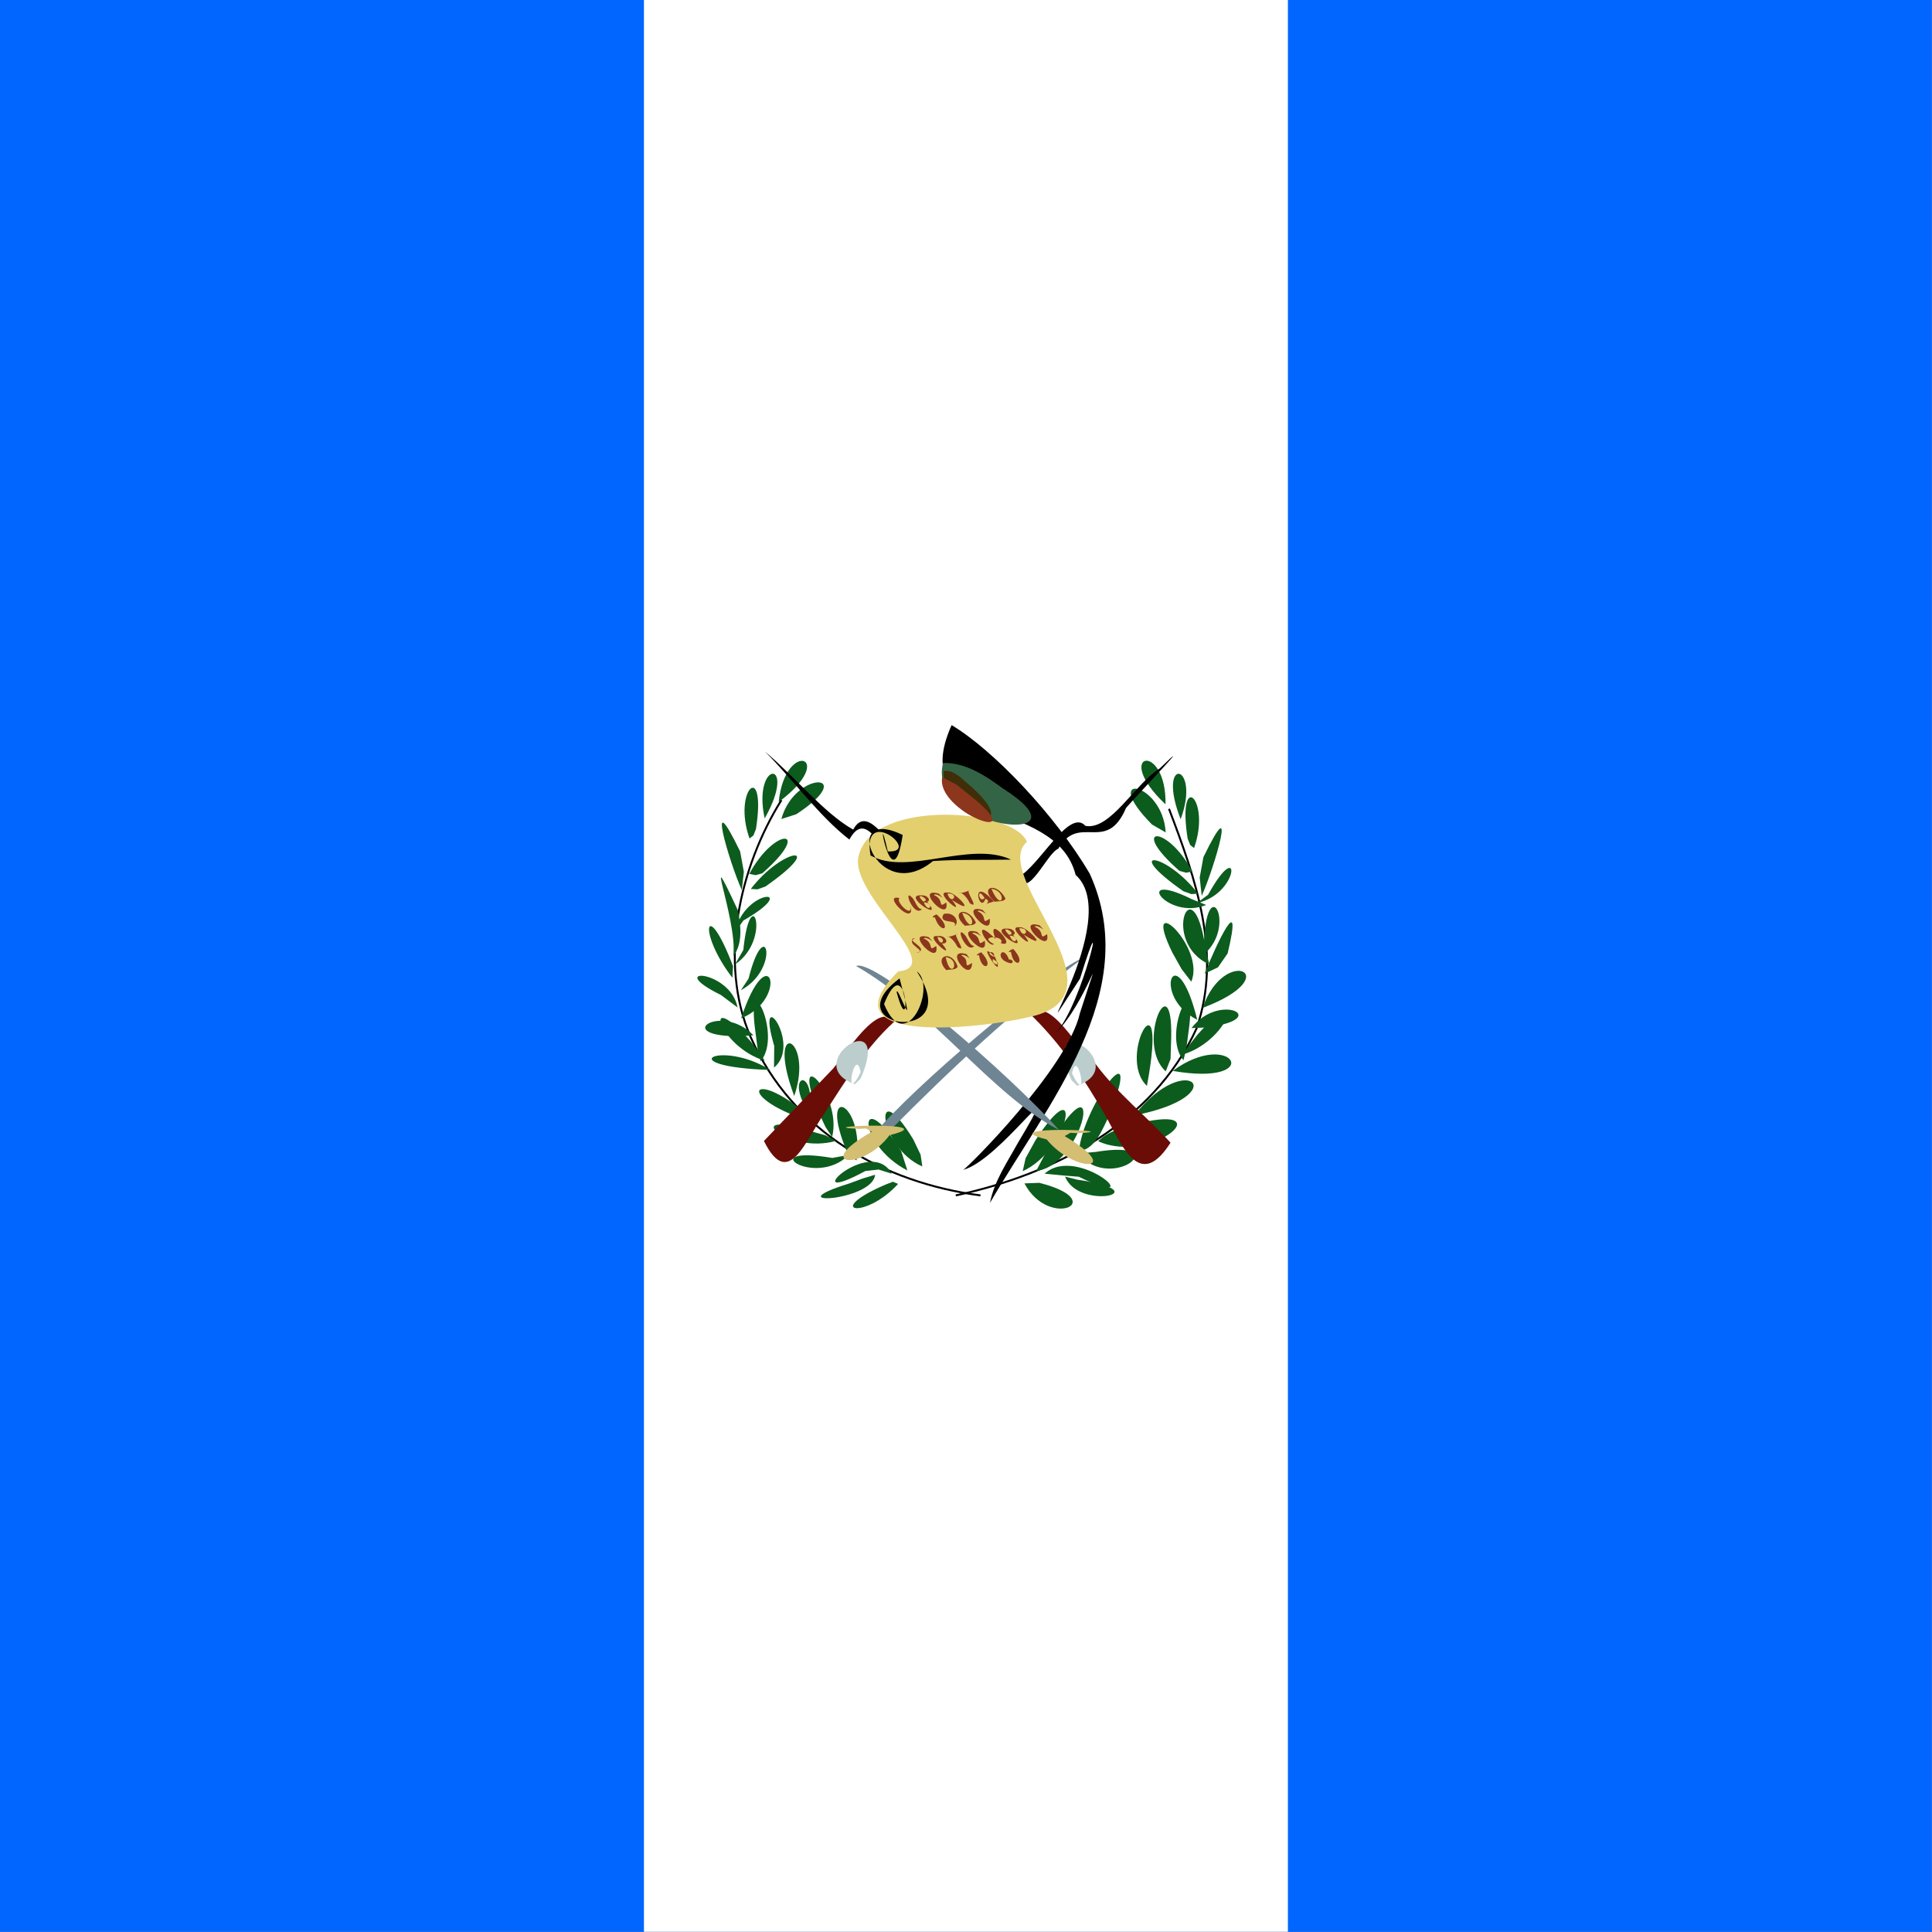 <?xml version="1.0" encoding="UTF-8" standalone="no"?><!DOCTYPE svg PUBLIC "-//W3C//DTD SVG 1.1//EN" "http://www.w3.org/Graphics/SVG/1.1/DTD/svg11.dtd"><svg xmlns="http://www.w3.org/2000/svg" height="64" id="svg603" version="1.1" viewBox="0 0 512 512.0" width="64"><rect x="0" y="0" width="512" height="512.0" fill="#808080" stroke="none"/><g id="flag" transform="translate(-0.002,-0.002)"><g id="g1399" style="fill-rule:evenodd;stroke-width:1pt" transform="matrix(0.645,0,0,1.032,0,-9.2033e-6)"><path d="m 0,0 c 264.577,0 529.153,0 793.73,0 0,165.357 0,330.713 0,496.07 -264.577,0 -529.153,0 -793.73,0 C 0,330.713 0,165.357 0,0 Z" id="rect606" style="fill:#06F"/><path d="m 264.58,0 c 88.193,0 176.387,0 264.58,0 0,165.36 0,330.72 0,496.08 -88.193,0 -176.387,0 -264.58,0 0,-165.36 0,-330.72 0,-496.08 z" id="rect607" style="fill:#FFF"/></g><g id="g1400" transform="matrix(1.032,0,0,1.032,-124.87,0.759)"><path d="m 366.43,306.237 c 24.906,-5.319 50.619,-18.342 61.832,-42.866 6.647,-19.155 -0.251,-38.456 -7.073,-56.403" id="path998" style="fill:none;stroke:#000;stroke-width:0.5"/><path d="m 384.07,303.155 c 6.358,12.026 22.148,4.467 3.806,-0.147 z" id="path999" style="fill:#0c5c1d;fill-rule:evenodd;stroke-width:0.375"/><path d="m 394.51,301.412 c 3.443,8.903 24.751,3.903 3.128,0.791 z" id="path1000" style="fill:#0c5c1d;fill-rule:evenodd;stroke-width:0.375"/><path d="m 389.25,300.657 c 8.529,-7.799 27.879,10.074 8.764,0.787 l -4.168,-0.339 z" id="path1001" style="fill:#0c5c1d;fill-rule:evenodd;stroke-width:0.25"/><path d="m 383.62,300.018 c 12.124,-5.492 15.744,-27.091 3.292,-7.962 l -2.537,4.614 z" id="path1002" style="fill:#0c5c1d;fill-rule:evenodd;stroke-width:0.25"/><path d="m 387.09,299.947 c 11.76,-1.251 17.567,-28.537 5.254,-9.729 l -2.657,4.757 z" id="path1003" style="fill:#0c5c1d;fill-rule:evenodd;stroke-width:0.25"/><path d="m 398.06,294.884 c 1.149,-12.119 17.175,-32.744 7.679,-8.886 -1.731,3.267 -3.366,8.313 -7.679,8.886 z" id="path1004" style="fill:#0c5c1d;fill-rule:evenodd;stroke-width:0.25"/><path d="m 397.84,295.479 c 8.611,10.422 25.423,-3.837 4.492,-0.405 z" id="path1005" style="fill:#0c5c1d;fill-rule:evenodd;stroke-width:0.25"/><path d="m 403.006,292.324 c 13.939,6.368 33.175,-10.783 8.049,-4.051 -2.838,0.946 -5.909,1.789 -8.049,4.051 z" id="path1006" style="fill:#0c5c1d;fill-rule:evenodd;stroke-width:0.25"/><path d="m 412.27,285.7 c 13.621,-17.463 26.083,-5.057 0,0 z" id="path1008" style="fill:#0c5c1d;fill-rule:evenodd;stroke-width:0.25"/><path d="m 415.523,278.113 c -8.096,-7.556 5.742,-30.857 0,0 z" id="path1010" style="fill:#0c5c1d;fill-rule:evenodd;stroke-width:0.251"/><path d="m 420.35,274.383 c -7.868,-7.104 1.823,-28.009 1.407,-8.679 l -0.17,5.495 z" id="path1011" style="fill:#0c5c1d;fill-rule:evenodd;stroke-width:0.25"/><path d="m 422.135,274.27 c 15.493,-11.332 24.161,4.166 0,0 z" id="path1012" style="fill:#0c5c1d;fill-rule:evenodd;stroke-width:0.25"/><path d="m 424.91,271.542 c -5.842,-6.804 3.895,-25.61 1.299,-7.388 l -0.525,4.106 z" id="path1015" style="fill:#0c5c1d;fill-rule:evenodd;stroke-width:0.25"/><path d="m 429.829,258.085 c 5.618,-16.438 22.042,-8.302 0,0 z" id="path1016" style="fill:#0c5c1d;fill-rule:evenodd;stroke-width:0.25"/><path d="m 428.445,261.153 c -12.157,-6.137 -5.428,-22.142 0,0 z" id="path1017" style="fill:#0c5c1d;fill-rule:evenodd;stroke-width:0.25"/><path d="m 426.904,251.349 c 3.881,-8.945 -13.223,-24.461 -4.807,-7.38 l 2.328,4.153 z" id="path1018" style="fill:#0c5c1d;fill-rule:evenodd;stroke-width:0.25"/><path d="m 430.34,249.3 c 2.962,-7.489 10.022,-22.432 5.917,-5.216 l -2.485,3.58 z" id="path1020" style="fill:#0c5c1d;fill-rule:evenodd;stroke-width:0.25"/><path d="m 430.75,231.655 c -10.296,4.124 -19.192,-9.173 -3.731,-1.5 z" id="path1022" style="fill:#0c5c1d;fill-rule:evenodd;stroke-width:0.25"/><path d="m 429.594,229.314 c 3.342,-7.415 9.418,-28.424 0.433,-9.937 l -0.953,5.224 z" id="path1023" style="fill:#0c5c1d;fill-rule:evenodd;stroke-width:0.25"/><path d="m 428.648,228.76 c -8.197,-10.7 -19.984,-11.985 -3.774,-0.635 l 2.053,0.738 z" id="path1024" style="fill:#0c5c1d;fill-rule:evenodd;stroke-width:0.25"/><path d="m 427.188,223.05 c -6.551,-12.282 -16.613,-11.793 -3.323,-0.152 l 1.708,0.471 z" id="path1025" style="fill:#0c5c1d;fill-rule:evenodd;stroke-width:0.25"/><path d="m 420.345,213.032 c -0.77,-13.156 -17.277,-15.937 -3.507,-2.022 z" id="path1026" style="fill:#0c5c1d;fill-rule:evenodd;stroke-width:0.25"/><path d="m 420.298,205.82 c 0.269,-16.497 -14.078,-13.316 0,0 z" id="path1027" style="fill:#0c5c1d;fill-rule:evenodd;stroke-width:0.25"/><path d="m 427.626,217.034 c 4.497,-12.653 -4.461,-20.466 -1.653,-2.429 l 0.657,1.653 z" id="path1028" style="fill:#0c5c1d;fill-rule:evenodd;stroke-width:0.25"/><path d="m 424.176,209.634 c 5.399,-14.528 -6.44,-16.561 0,0 z" id="path1029" style="fill:#0c5c1d;fill-rule:evenodd;stroke-width:0.25"/><path d="m 429.323,244.983 c 9.8,-6.959 1.776,-22.596 0.859,-4.087 z" id="path1063" style="fill:#0c5c1d;fill-rule:evenodd;stroke-width:0.25"/><path d="m 428.365,231.153 c 10.975,-2.25 11.498,-17.714 2.866,-2.129 z" id="path1062" style="fill:#0c5c1d;fill-rule:evenodd;stroke-width:0.25"/><path d="m 431.513,246.896 c -12.541,-5.597 -4.205,-26.097 -0.956,-4.17 z" id="path1019" style="fill:#0c5c1d;fill-rule:evenodd;stroke-width:0.25"/><path d="m 426.973,263.268 c 7.262,-9.571 21.367,-2.031 3.062,-0.119 z" id="path1013" style="fill:#0c5c1d;fill-rule:evenodd;stroke-width:0.25"/><path d="m 424.806,270.034 c 11.92,-3.621 16.461,-19.379 3.708,-5.09 l -2.445,3.091 z" id="path1014" style="fill:#0c5c1d;fill-rule:evenodd;stroke-width:0.272"/><path d="m 372.78,306.24 c -24.911,-3.273 -48.144,-16.279 -59.005,-40.611 -8.388,-19.322 -2.908,-43.614 7.898,-60.918" id="path609" style="fill:none;stroke:#000;stroke-width:0.5"/><path d="m 351.62,303.29 c -8.583,9.364 -19.429,7.134 -3.187,0.155 l 1.856,-0.717 z" id="path612" style="fill:#0c5c1d;fill-rule:evenodd;stroke-width:0.375"/><path d="m 345.722,300.933 c -0.601,6.825 -26.064,8.269 -6.631,2.233 l 3.411,-1.257 z" id="path619" style="fill:#0c5c1d;fill-rule:evenodd;stroke-width:0.375"/><path d="m 350,300.67 c -5.623,-10.243 -25.271,9.316 -6.796,-0.689 l 3.414,-0.385 z" id="path627" style="fill:#0c5c1d;fill-rule:evenodd;stroke-width:0.25"/><path d="m 357.848,298.801 c -11.346,-4.844 -13.023,-24.523 -2.308,-6.917 l 1.861,3.896 z" id="path576" style="fill:#0c5c1d;fill-rule:evenodd;stroke-width:0.25"/><path d="m 354.01,299.84 c -13.261,-6.881 -12.802,-23.049 -1.576,-4.943 z" id="path575" style="fill:#0c5c1d;fill-rule:evenodd;stroke-width:0.25"/><path d="m 340.95,297.23 c 2.089,-15.143 -10.066,-20.279 -2.442,-2.169 l 1.098,1.422 z" id="path580" style="fill:#0c5c1d;fill-rule:evenodd;stroke-width:0.25"/><path d="m 338.95,295.86 c -8.71,8.697 -24.819,-2.703 -4.232,0.754 z" id="path581" style="fill:#0c5c1d;fill-rule:evenodd;stroke-width:0.25"/><path d="m 335.759,292.213 c -12.635,3.736 -25.852,-8.838 -5.663,-2.207 l 2.779,0.762 z" id="path583" style="fill:#0c5c1d;fill-rule:evenodd;stroke-width:0.25"/><path d="m 334.68,291.25 c 2.803,-10.918 -11.363,-25.366 -3.385,-6.162 l 1.685,3.568 z" id="path584" style="fill:#0c5c1d;fill-rule:evenodd;stroke-width:0.25"/><path d="m 330.79,287.68 c -17.238,-16.009 -22.211,-6.316 0,0 z" id="path585" style="fill:#0c5c1d;fill-rule:evenodd;stroke-width:0.25"/><path d="m 328.84,285.25 c 1.899,-12.434 -6.925,-10.45 0,0 z" id="path586" style="fill:#0c5c1d;fill-rule:evenodd;stroke-width:0.25"/><path d="m 324.95,280.722 c 5.263,-15.33 -7.629,-20.591 0,0 z" id="path587" style="fill:#0c5c1d;fill-rule:evenodd;stroke-width:0.251"/><path d="m 319.76,273.41 c 7.396,-5.993 -4.962,-22.386 0.061,-5.559 z" id="path588" style="fill:#0c5c1d;fill-rule:evenodd;stroke-width:0.25"/><path d="m 318.841,274.03 c -12.986,-8.042 -26.159,-0.892 0,0 z" id="path589" style="fill:#0c5c1d;fill-rule:evenodd;stroke-width:0.25"/><path d="m 314.462,265.11 c -8.355,-8.633 -21.457,0.54 -3.054,0.248 z" id="path590" style="fill:#0c5c1d;fill-rule:evenodd;stroke-width:0.25"/><path d="m 317.364,271.644 c -11.92,-3.621 -16.461,-19.379 -3.708,-5.09 l 2.445,3.091 z" id="path591" style="fill:#0c5c1d;fill-rule:evenodd;stroke-width:0.272"/><path d="m 316.31,271.8 c 5.842,-6.804 -3.895,-25.61 -1.299,-7.388 l 0.525,4.106 z" id="path593" style="fill:#0c5c1d;fill-rule:evenodd;stroke-width:0.25"/><path d="m 310.401,257.975 c -1.818,-9.768 -19.331,-10.64 -4.26,-3.188 z" id="path594" style="fill:#0c5c1d;fill-rule:evenodd;stroke-width:0.25"/><path d="m 311.308,260.772 c 12.603,-5.159 7.158,-21.645 0,0 z" id="path595" style="fill:#0c5c1d;fill-rule:evenodd;stroke-width:0.25"/><path d="m 311.251,253.544 c 10.434,-5.613 6.309,-20.274 1.975,-2.979 z" id="path597" style="fill:#0c5c1d;fill-rule:evenodd;stroke-width:0.25"/><path d="m 309.731,246.938 c 9.662,-6.477 4.008,-22.177 2.153,-3.725 z" id="path598" style="fill:#0c5c1d;fill-rule:evenodd;stroke-width:0.25"/><path d="m 309.069,250.349 c -9.185,-11.962 -6.753,-21.216 0.167,-2.971 z" id="path599" style="fill:#0c5c1d;fill-rule:evenodd;stroke-width:0.25"/><path d="m 309.392,244.706 c 0.763,-10.367 -8.47,-32.162 1.143,-11.568 0.66,3.761 1.276,8.246 -1.143,11.568 z" id="path600" style="fill:#0c5c1d;fill-rule:evenodd;stroke-width:0.25"/><path d="m 309.824,238.539 c 2.072,-11.01 17.525,-11.784 2.083,-2.9 z" id="path601" style="fill:#0c5c1d;fill-rule:evenodd;stroke-width:0.25"/><path d="m 311.497,227.854 c -3.342,-7.415 -9.418,-28.424 -0.433,-9.937 l 0.953,5.224 z" id="path602" style="fill:#0c5c1d;fill-rule:evenodd;stroke-width:0.25"/><path d="m 313.802,227.54 c 8.197,-10.7 19.984,-11.985 3.774,-0.635 l -2.053,0.738 z" id="path603" style="fill:#0c5c1d;fill-rule:evenodd;stroke-width:0.25"/><path d="m 313.418,223.68 c 6.551,-12.282 16.613,-11.793 3.323,-0.152 l -1.708,0.471 z" id="path604" style="fill:#0c5c1d;fill-rule:evenodd;stroke-width:0.25"/><path d="m 321.648,209.59 c 3.491,-12.707 20.216,-11.991 3.851,-1.247 z" id="path605" style="fill:#0c5c1d;fill-rule:evenodd;stroke-width:0.25"/><path d="m 320.961,205.213 c 1.67,-16.414 15.544,-11.571 0,0 z" id="path606" style="fill:#0c5c1d;fill-rule:evenodd;stroke-width:0.25"/><path d="m 313.474,214.585 c -4.497,-12.653 4.461,-20.466 1.653,-2.429 l -0.657,1.653 z" id="path607" style="fill:#0c5c1d;fill-rule:evenodd;stroke-width:0.25"/><path d="m 317.362,209.438 c -3.256,-15.152 8.752,-15.464 0,0 z" id="path608" style="fill:#0c5c1d;fill-rule:evenodd;stroke-width:0.25"/><path d="m 347.32,288.35 c 13.491,-14.833 46.202,-41.495 51.781,-43.034 -17.758,13.332 -33.97,28.493 -49.571,44.25 z" id="path1073" style="fill:#6f8593;fill-rule:evenodd;stroke-width:0.25"/><path d="m 317.17,292.26 c 6.383,12.886 10.72,-0.434 15.574,-7.126 5.384,-8.31 10.54,-16.801 17.919,-23.535 -4.115,-5.389 -12.178,7.881 -15.734,12.083 -5.92,6.193 -11.839,12.385 -17.759,18.578 z" id="path1066" style="fill:#6a0d06;fill-rule:evenodd;stroke-width:0.25"/><path d="m 421.59,292.702 c -7.402,11.589 -11.744,2.502 -16.175,-5.985 -5.716,-10.005 -11.982,-19.595 -20.412,-27.549 6.421,-3.558 12.237,9.318 17.372,13.377 5.454,7.351 12.998,13.345 19.215,20.157 z" id="path1069" style="fill:#6a0d06;fill-rule:evenodd;stroke-width:0.25"/><path d="m 395.47,274.991 c -6.459,-17.223 16.354,-2.022 2.154,3.093 l -1.471,-1.464 z" id="path1071" style="fill:#bbcdcd;fill-rule:evenodd;stroke-width:0.25"/><path d="m 356.81,223.295 c -5.403,-2.525 -12.375,-18.975 -16.719,-10.995 -7.559,-4.241 -15.121,-13.779 -22.682,-20.053 7.343,7.291 13.825,16.508 21.698,22.612 5.945,-10.793 10.894,13.112 17.703,8.436 z" id="path1068" style="fill-rule:evenodd;stroke-width:0.25"/><path d="m 375.22,308.148 c 14.436,-24.993 39.45,-53.981 25.631,-84.498 -8.818,-15.049 -24.851,-31.85 -35.485,-38.18 -12.072,27.029 26.576,17.698 31.852,38.473 12.767,11.367 -16.325,53.337 1.131,26.613 7.507,-24.316 0.804,6.414 -6.302,14.079 8.114,-8.084 13.178,-26.662 6.264,-5.202 -3.133,14.158 -29.147,39.992 -29.963,40.248 9.656,-2.632 26.942,-28.489 14.042,-6.932 -2.724,4.955 -6.063,9.753 -7.17,15.4 z" id="path1110" style="fill-rule:evenodd;stroke-width:0.25"/><path d="m 392.96,289.455 c -12.372,-13.957 -47.191,-44.263 -52.117,-42.119 19.14,10.883 34.949,33.215 52.117,42.119 z" id="path1075" style="fill:#6f8593;fill-rule:evenodd;stroke-width:0.25"/><path d="m 382.628,224.405 c 5.391,-2.937 12.911,-17.686 17.108,-13.064 6.353,1.231 12.714,-10.779 19.071,-14.747 10.305,-9.957 -5.515,6.508 -8.642,10.135 -5.099,11.955 -12.018,1.21 -17.419,10.49 -2.877,1.102 -7.96,13.367 -10.117,7.186 z" id="path1265" style="fill-rule:evenodd;stroke-width:0.25"/><path d="m 341.58,218.74 c 3.877,-14.441 39.779,-11.814 43.117,-3.301 -9.885,8.765 27.579,39.645 0.169,45.08 -11.583,2.786 -52.704,7.44 -33.199,-11.818 12.803,-1.121 -13.302,-20.358 -10.087,-29.96 z" id="path1076" style="fill:#e3cf6e;fill-rule:evenodd;stroke-width:0.25"/><path d="m 363.185,195.189 c -4.544,17.171 39.512,21.941 15.339,6.54 -4.461,-3.269 -9.554,-6.678 -15.339,-6.54 z" id="path1114" style="fill:#336446;fill-rule:evenodd;stroke-width:0.25"/><path d="m 363.3,197.26 c -0.457,14.118 23.186,17.46 5.864,2.944 -1.593,-1.407 -3.488,-3.313 -5.864,-2.944 z" id="path1113" style="fill:#402e08;fill-rule:evenodd;stroke-width:0.25"/><path d="m 364.763,189.552 c -3.144,0.461 2.62,2.729 0,0 z" id="path1141" style="fill-rule:evenodd"/><path d="m 362.95,198.84 c -1.704,8.931 23.234,17.907 7.889,5.28 l -4.126,-3.303 z" id="path1112" style="fill:#8c361d;fill-rule:evenodd;stroke-width:0.25"/><path d="m 342.68,274.6 c 6.459,-17.223 -16.354,-2.022 -2.154,3.093 l 1.471,-1.464 z" id="path1070" style="fill:#bbcdcd;fill-rule:evenodd;stroke-width:0.25"/><path d="m 344.89,289.9 c -15.559,8.726 -2.501,10.272 4.548,0.864 15.32,-3.729 -22.612,-2.237 -7.684,-1.609 l 1.645,-0.104 z" id="path1072" style="fill:#d4be72;fill-rule:evenodd;stroke-width:0.25"/><path d="m 396.28,274.922 c 1.44,-7.32 4.577,9.323 0,0 z" id="path1132" style="fill:#FFF;fill-rule:evenodd;stroke-width:0.25"/><path d="m 342.01,274.59 c -1.44,-7.32 -4.577,9.323 0,0 z" id="path1130" style="fill:#FFF;fill-rule:evenodd;stroke-width:0.25"/><path d="m 394.4,291.005 c 15.575,9.286 2.448,9.531 -4.616,0.863 -15.12,-3.776 22.661,-2.207 7.751,-1.609 l -1.645,-0.104 z" id="path1074" style="fill:#d4be72;fill-rule:evenodd;stroke-width:0.25"/><path d="m 356.42,248.72 c 12.822,19.205 -21.811,14.776 -4.415,1.796 4.678,17.34 -0.632,1.225 -0.742,3.554 3.846,14.27 2.757,-11.95 -3.242,3.009 5.558,13.754 13.715,-4.532 8.399,-8.359 z" id="path1140" style="fill-rule:evenodd;stroke-width:0.25"/><path d="m 380.64,220.01 c -10.639,-4.952 -26.651,4.311 -36.089,-1.077 -2.372,-13.213 13.453,-0.552 4.431,-1.033 -3.479,-15.067 1.022,14.288 3.82,-4.218 -16.382,-7.974 -6.596,18.546 7.775,6.7 6.675,-0.454 13.376,-0.24 20.062,-0.372 z" id="path1139" style="fill-rule:evenodd;stroke-width:0.25"/></g><g id="g738" style="fill:#8c361d;stroke-width:1pt" transform="matrix(0.49,0,0.247,0.441,-70.058,-5.27)"><path d="m 391.661,546.98 c -2.675,-0.652 -0.128,11.938 -3.752,7.789 0.562,-11.243 -8.376,-3.141 3.752,-7.789 z" id="path668"/><path d="m 370.871,549.77 c 4.76,2.784 -2.599,8.495 4.505,4.491 -4.586,13.306 -12.938,-9.7 -1.368,-5.301 2.134,5.844 -0.384,-1.109 -3.137,0.81 z" id="path671"/><path d="m 360.201,558.27 c -7.047,5.292 -4,-13.083 -1.842,-6.945 0.867,1.552 -0.851,7.03 1.842,6.945 z" id="path675"/><path d="m 355.121,556.25 c -4.308,13.801 -12.489,-7.731 -3.646,-4.563 -3.589,1.5 0.677,12.839 3.646,4.563 z" id="path676"/><path d="m 401.74,553.85 c -4.489,-8.519 7.078,-12.644 6.856,-2.009 -1.605,2.082 -4.625,1.556 -6.856,2.009 z m 2.178,-7.784 c -1.894,15.132 8.338,1.368 0,0 z" id="path724"/><path d="m 397.68,552.03 c -8.063,10.027 -1.312,-15.052 3.744,1.639 -9.846,2.838 -0.366,0.654 -3.744,-1.639 z m -0.247,-0.408 c -0.421,-7.944 -5.286,3.8 0,0 z" id="path727"/><path d="m 379.17,552.73 c 2.588,12.222 -8.257,-6.015 0.241,-4.378 3.871,-1.111 9.202,15.245 -0.241,4.378 z m -0.433,-3.873 c -1.972,7.821 7.13,-0.186 0,0 z" id="path730"/><path d="m 365.33,553.68 c 3.395,14.026 -13.562,-5.804 0.264,-3.538 1.928,0.421 1.811,3.351 -0.264,3.538 z m -2.138,0.079 c 5.551,-0.923 -2.794,-6.966 0,0 z m 0.051,0.455 c -1.05,7.553 6.272,0.016 0,0 z" id="path734"/></g><g id="g747" style="fill:#8c361d;stroke-width:1pt" transform="matrix(0.49,0,0.231,0.441,-54.48,-6.076)"><path d="m 375.171,561.36 c 4.761,2.784 -2.598,8.495 4.505,4.491 -4.584,13.306 -12.938,-9.701 -1.368,-5.301 2.14,5.848 -0.382,-1.108 -3.137,0.81 z" id="path677"/><path d="m 356.131,563.03 c 6.512,-1.674 6.657,5.079 2.353,7.301 4.885,-4.693 -8.99,-0.62 -2.353,-7.301 z" id="path680"/><path d="m 352.221,563.3 c 4.716,9.344 -3.723,11.992 -1.783,1.667 -2.775,0.746 0.012,-1.263 1.783,-1.667 z" id="path681"/><path d="m 364.3,570.11 c -4.487,-8.517 7.076,-12.646 6.856,-2.009 -1.605,2.082 -4.625,1.554 -6.856,2.009 z m 2.179,-7.784 c -1.897,15.127 8.341,1.372 0,0 z" id="path737"/></g><g id="g752" style="fill:#8c361d;stroke-width:1pt" transform="matrix(0.49,0,0.252,0.441,-76.383,-4.947)"><path d="m 423.231,568.07 c 4.76,2.784 -2.599,8.495 4.505,4.491 -4.587,13.306 -12.938,-9.7 -1.368,-5.301 2.136,5.845 -0.383,-1.109 -3.137,0.81 z" id="path682"/><path d="m 398.371,575.65 c 2.393,-16.718 9.701,6.004 1.511,2.337 5.54,-4.665 -10.702,-4.934 -3.953,0.66 -5.144,2.715 -3.54,-18.49 2.442,-2.997 z" id="path688"/><path d="m 387.451,572.06 c 4.76,2.784 -2.597,8.495 4.505,4.491 -4.586,13.306 -12.938,-9.701 -1.368,-5.301 2.137,5.847 -0.382,-1.109 -3.137,0.81 z" id="path689"/><path d="m 384.731,579.68 c -7.045,5.292 -4.002,-13.08 -1.842,-6.946 0.866,1.552 -0.851,7.031 1.842,6.946 z" id="path690"/><path d="m 379.081,572.54 c -2.676,-0.655 -0.128,11.938 -3.752,7.788 0.561,-11.247 -8.376,-3.136 3.752,-7.788 z" id="path691"/><path d="m 359.611,575.17 c 4.761,2.784 -2.598,8.495 4.506,4.491 -4.588,13.306 -12.937,-9.701 -1.369,-5.301 2.137,5.846 -0.382,-1.109 -3.137,0.81 z" id="path694"/><path d="m 355.261,575.01 c -7.259,0.55 5.59,6.544 -4.063,8.812 7.518,-0.889 -4.275,-5.514 3.888,-8.795 z" id="path695"/><path d="m 367.97,578.16 c 2.559,12.077 -8.022,-5.758 0.039,-4.379 4.836,-0.92 4.108,4.943 -0.039,4.379 z m -0.432,-3.866 c -1.994,7.363 5.574,0.344 0,0 z" id="path714"/><path d="m 409.08,572.94 c 3.398,14.026 -13.563,-5.802 0.263,-3.538 1.928,0.421 1.811,3.354 -0.263,3.538 z m -2.137,0.079 c 5.549,-0.924 -2.794,-6.966 0,0 z m 0.051,0.455 c -1.051,7.553 6.271,0.016 0,0 z" id="path718"/><path d="m 414.96,572.88 c 2.589,12.223 -8.258,-6.015 0.24,-4.378 3.873,-1.112 9.2,15.246 -0.24,4.378 z m -0.433,-3.873 c -1.974,7.82 7.132,-0.183 0,0 z" id="path721"/></g><g id="g763" style="fill:#8c361d;stroke-width:1pt" transform="matrix(0.49,0,0.153,0.441,-12.894,-5.592)"><path d="m 392.321,582.97 c 4.715,9.345 -3.721,11.992 -1.783,1.668 -2.775,0.744 0.013,-1.264 1.783,-1.668 z" id="path696"/><path d="m 388.311,591.57 c -9.227,-2.19 -0.157,-12.762 -0.283,-1.743 -0.202,-1.677 3.617,0.641 0.283,1.743 z" id="path697"/><path d="m 374.431,584.97 c 4.715,9.344 -3.721,11.992 -1.783,1.668 -2.773,0.744 0.014,-1.265 1.783,-1.668 z" id="path701"/><path d="m 362.921,586.88 c 4.761,2.784 -2.598,8.494 4.505,4.491 -4.586,13.306 -12.937,-9.702 -1.368,-5.301 2.14,5.846 -0.383,-1.108 -3.137,0.81 z" id="path702"/><path d="m 352.05,595.63 c -4.486,-8.516 7.073,-12.648 6.856,-2.009 -1.605,2.082 -4.625,1.554 -6.856,2.009 z m 2.178,-7.784 c -1.891,15.137 8.338,1.362 0,0 z" id="path707"/><path d="m 380.97,587.88 c 0.892,18.419 -7.923,-13.963 0,0 z m -0.477,-0.248 c 2.063,-4.74 -5.061,-2.504 0,0 z m -1.027,1.359 c -2.624,3.786 5.372,4.812 0,0 z" id="path711"/></g></g></svg>